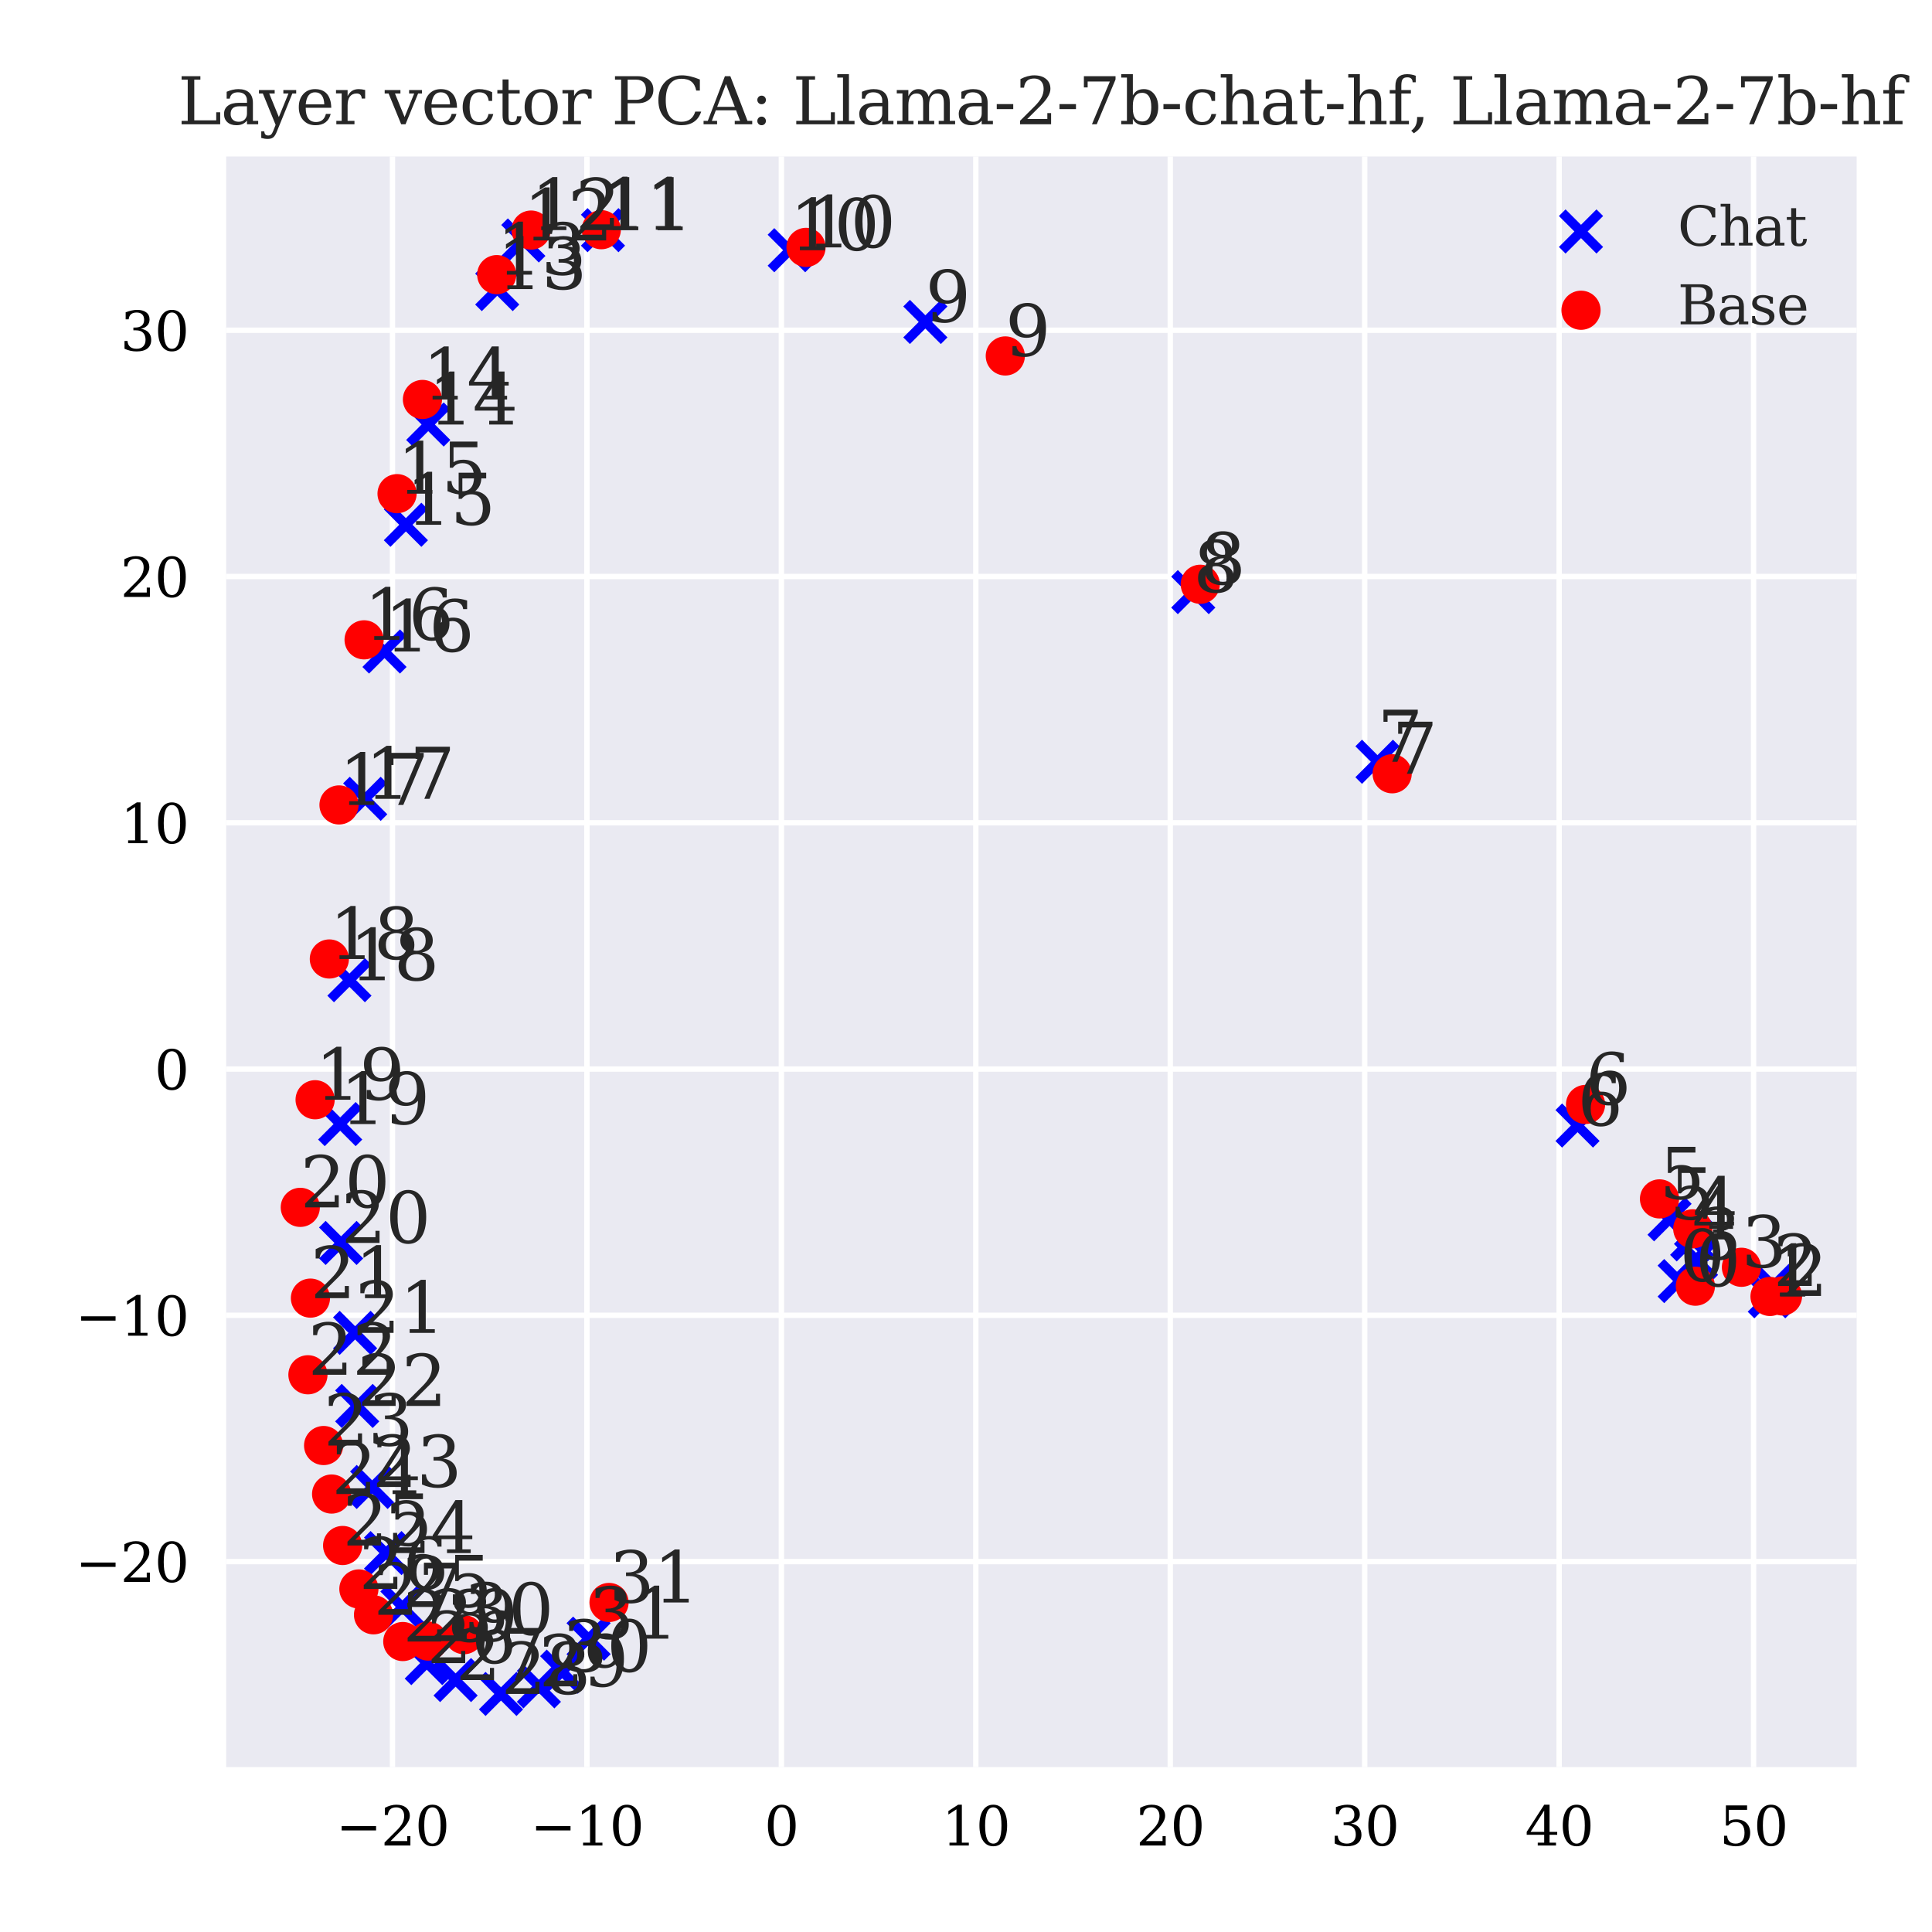 <?xml version="1.0" encoding="utf-8" standalone="no"?>
<!DOCTYPE svg PUBLIC "-//W3C//DTD SVG 1.1//EN"
  "http://www.w3.org/Graphics/SVG/1.1/DTD/svg11.dtd">
<svg xmlns:xlink="http://www.w3.org/1999/xlink" width="360pt" height="360pt" viewBox="0 0 360 360" xmlns="http://www.w3.org/2000/svg" version="1.1">
 <defs>
  <style type="text/css">*{stroke-linejoin: round; stroke-linecap: butt}</style>
 </defs>
 <g id="figure_1">
  <g id="patch_1">
   <path d="M 0 360 
L 360 360 
L 360 0 
L 0 0 
z
" style="fill: #ffffff"/>
  </g>
  <g id="axes_1">
   <g id="patch_2">
    <path d="M 42.145 329.282 
L 345.96 329.282 
L 345.96 29.158 
L 42.145 29.158 
z
" style="fill: #eaeaf2"/>
   </g>
   <g id="matplotlib.axis_1">
    <g id="xtick_1">
     <g id="line2d_1">
      <path d="M 73.134 329.282 
L 73.134 29.158 
" clip-path="url(#p6f64ff2413)" style="fill: none; stroke: #ffffff; stroke-linecap: round"/>
     </g>
     <g id="line2d_2"/>
     <g id="text_1">
      <!-- −20 -->
      <g transform="translate(62.582 343.88) scale(0.1 -0.1)">
       <defs>
        <path id="DejaVuSerif-2212" d="M 678 2259 
L 4684 2259 
L 4684 1753 
L 678 1753 
L 678 2259 
z
" transform="scale(0.016)"/>
        <path id="DejaVuSerif-32" d="M 819 3553 
L 469 3553 
L 469 4384 
Q 803 4563 1142 4656 
Q 1481 4750 1806 4750 
Q 2534 4750 2956 4397 
Q 3378 4044 3378 3438 
Q 3378 2753 2422 1800 
Q 2347 1728 2309 1691 
L 1131 513 
L 3078 513 
L 3078 1088 
L 3444 1088 
L 3444 0 
L 434 0 
L 434 341 
L 1850 1753 
Q 2319 2222 2519 2614 
Q 2719 3006 2719 3438 
Q 2719 3909 2473 4175 
Q 2228 4441 1797 4441 
Q 1350 4441 1106 4219 
Q 863 3997 819 3553 
z
" transform="scale(0.016)"/>
        <path id="DejaVuSerif-30" d="M 2034 219 
Q 2513 219 2750 744 
Q 2988 1269 2988 2328 
Q 2988 3391 2750 3916 
Q 2513 4441 2034 4441 
Q 1556 4441 1318 3916 
Q 1081 3391 1081 2328 
Q 1081 1269 1318 744 
Q 1556 219 2034 219 
z
M 2034 -91 
Q 1275 -91 848 546 
Q 422 1184 422 2328 
Q 422 3475 848 4112 
Q 1275 4750 2034 4750 
Q 2797 4750 3222 4112 
Q 3647 3475 3647 2328 
Q 3647 1184 3222 546 
Q 2797 -91 2034 -91 
z
" transform="scale(0.016)"/>
       </defs>
       <use xlink:href="#DejaVuSerif-2212"/>
       <use xlink:href="#DejaVuSerif-32" x="83.789"/>
       <use xlink:href="#DejaVuSerif-30" x="147.412"/>
      </g>
     </g>
    </g>
    <g id="xtick_2">
     <g id="line2d_3">
      <path d="M 109.366 329.282 
L 109.366 29.158 
" clip-path="url(#p6f64ff2413)" style="fill: none; stroke: #ffffff; stroke-linecap: round"/>
     </g>
     <g id="line2d_4"/>
     <g id="text_2">
      <!-- −10 -->
      <g transform="translate(98.814 343.88) scale(0.1 -0.1)">
       <defs>
        <path id="DejaVuSerif-31" d="M 909 0 
L 909 331 
L 1722 331 
L 1722 4213 
L 781 3603 
L 781 4013 
L 1919 4750 
L 2350 4750 
L 2350 331 
L 3163 331 
L 3163 0 
L 909 0 
z
" transform="scale(0.016)"/>
       </defs>
       <use xlink:href="#DejaVuSerif-2212"/>
       <use xlink:href="#DejaVuSerif-31" x="83.789"/>
       <use xlink:href="#DejaVuSerif-30" x="147.412"/>
      </g>
     </g>
    </g>
    <g id="xtick_3">
     <g id="line2d_5">
      <path d="M 145.598 329.282 
L 145.598 29.158 
" clip-path="url(#p6f64ff2413)" style="fill: none; stroke: #ffffff; stroke-linecap: round"/>
     </g>
     <g id="line2d_6"/>
     <g id="text_3">
      <!-- 0 -->
      <g transform="translate(142.417 343.88) scale(0.1 -0.1)">
       <use xlink:href="#DejaVuSerif-30"/>
      </g>
     </g>
    </g>
    <g id="xtick_4">
     <g id="line2d_7">
      <path d="M 181.83 329.282 
L 181.83 29.158 
" clip-path="url(#p6f64ff2413)" style="fill: none; stroke: #ffffff; stroke-linecap: round"/>
     </g>
     <g id="line2d_8"/>
     <g id="text_4">
      <!-- 10 -->
      <g transform="translate(175.467 343.88) scale(0.1 -0.1)">
       <use xlink:href="#DejaVuSerif-31"/>
       <use xlink:href="#DejaVuSerif-30" x="63.623"/>
      </g>
     </g>
    </g>
    <g id="xtick_5">
     <g id="line2d_9">
      <path d="M 218.062 329.282 
L 218.062 29.158 
" clip-path="url(#p6f64ff2413)" style="fill: none; stroke: #ffffff; stroke-linecap: round"/>
     </g>
     <g id="line2d_10"/>
     <g id="text_5">
      <!-- 20 -->
      <g transform="translate(211.699 343.88) scale(0.1 -0.1)">
       <use xlink:href="#DejaVuSerif-32"/>
       <use xlink:href="#DejaVuSerif-30" x="63.623"/>
      </g>
     </g>
    </g>
    <g id="xtick_6">
     <g id="line2d_11">
      <path d="M 254.293 329.282 
L 254.293 29.158 
" clip-path="url(#p6f64ff2413)" style="fill: none; stroke: #ffffff; stroke-linecap: round"/>
     </g>
     <g id="line2d_12"/>
     <g id="text_6">
      <!-- 30 -->
      <g transform="translate(247.931 343.88) scale(0.1 -0.1)">
       <defs>
        <path id="DejaVuSerif-33" d="M 622 4469 
Q 988 4606 1323 4678 
Q 1659 4750 1953 4750 
Q 2638 4750 3022 4454 
Q 3406 4159 3406 3634 
Q 3406 3213 3140 2930 
Q 2875 2647 2388 2547 
Q 2963 2466 3280 2130 
Q 3597 1794 3597 1259 
Q 3597 606 3158 257 
Q 2719 -91 1894 -91 
Q 1528 -91 1179 -12 
Q 831 66 488 225 
L 488 1131 
L 838 1131 
Q 869 681 1141 450 
Q 1413 219 1906 219 
Q 2384 219 2661 495 
Q 2938 772 2938 1253 
Q 2938 1803 2653 2086 
Q 2369 2369 1819 2369 
L 1522 2369 
L 1522 2688 
L 1678 2688 
Q 2225 2688 2498 2914 
Q 2772 3141 2772 3597 
Q 2772 4006 2547 4223 
Q 2322 4441 1900 4441 
Q 1478 4441 1245 4241 
Q 1013 4041 972 3647 
L 622 3647 
L 622 4469 
z
" transform="scale(0.016)"/>
       </defs>
       <use xlink:href="#DejaVuSerif-33"/>
       <use xlink:href="#DejaVuSerif-30" x="63.623"/>
      </g>
     </g>
    </g>
    <g id="xtick_7">
     <g id="line2d_13">
      <path d="M 290.525 329.282 
L 290.525 29.158 
" clip-path="url(#p6f64ff2413)" style="fill: none; stroke: #ffffff; stroke-linecap: round"/>
     </g>
     <g id="line2d_14"/>
     <g id="text_7">
      <!-- 40 -->
      <g transform="translate(284.163 343.88) scale(0.1 -0.1)">
       <defs>
        <path id="DejaVuSerif-34" d="M 2234 1581 
L 2234 4063 
L 641 1581 
L 2234 1581 
z
M 3609 0 
L 1484 0 
L 1484 331 
L 2234 331 
L 2234 1247 
L 197 1247 
L 197 1588 
L 2241 4750 
L 2859 4750 
L 2859 1581 
L 3750 1581 
L 3750 1247 
L 2859 1247 
L 2859 331 
L 3609 331 
L 3609 0 
z
" transform="scale(0.016)"/>
       </defs>
       <use xlink:href="#DejaVuSerif-34"/>
       <use xlink:href="#DejaVuSerif-30" x="63.623"/>
      </g>
     </g>
    </g>
    <g id="xtick_8">
     <g id="line2d_15">
      <path d="M 326.757 329.282 
L 326.757 29.158 
" clip-path="url(#p6f64ff2413)" style="fill: none; stroke: #ffffff; stroke-linecap: round"/>
     </g>
     <g id="line2d_16"/>
     <g id="text_8">
      <!-- 50 -->
      <g transform="translate(320.395 343.88) scale(0.1 -0.1)">
       <defs>
        <path id="DejaVuSerif-35" d="M 3219 4666 
L 3219 4153 
L 1081 4153 
L 1081 2816 
Q 1244 2928 1461 2984 
Q 1678 3041 1947 3041 
Q 2703 3041 3140 2622 
Q 3578 2203 3578 1478 
Q 3578 738 3136 323 
Q 2694 -91 1894 -91 
Q 1572 -91 1234 -12 
Q 897 66 544 225 
L 544 1131 
L 897 1131 
Q 925 688 1179 453 
Q 1434 219 1894 219 
Q 2388 219 2653 544 
Q 2919 869 2919 1478 
Q 2919 2084 2655 2407 
Q 2391 2731 1894 2731 
Q 1613 2731 1398 2631 
Q 1184 2531 1019 2322 
L 750 2322 
L 750 4666 
L 3219 4666 
z
" transform="scale(0.016)"/>
       </defs>
       <use xlink:href="#DejaVuSerif-35"/>
       <use xlink:href="#DejaVuSerif-30" x="63.623"/>
      </g>
     </g>
    </g>
   </g>
   <g id="matplotlib.axis_2">
    <g id="ytick_1">
     <g id="line2d_17">
      <path d="M 42.145 290.972 
L 345.96 290.972 
" clip-path="url(#p6f64ff2413)" style="fill: none; stroke: #ffffff; stroke-linecap: round"/>
     </g>
     <g id="line2d_18"/>
     <g id="text_9">
      <!-- −20 -->
      <g transform="translate(14.04 294.771) scale(0.1 -0.1)">
       <use xlink:href="#DejaVuSerif-2212"/>
       <use xlink:href="#DejaVuSerif-32" x="83.789"/>
       <use xlink:href="#DejaVuSerif-30" x="147.412"/>
      </g>
     </g>
    </g>
    <g id="ytick_2">
     <g id="line2d_19">
      <path d="M 42.145 245.085 
L 345.96 245.085 
" clip-path="url(#p6f64ff2413)" style="fill: none; stroke: #ffffff; stroke-linecap: round"/>
     </g>
     <g id="line2d_20"/>
     <g id="text_10">
      <!-- −10 -->
      <g transform="translate(14.04 248.885) scale(0.1 -0.1)">
       <use xlink:href="#DejaVuSerif-2212"/>
       <use xlink:href="#DejaVuSerif-31" x="83.789"/>
       <use xlink:href="#DejaVuSerif-30" x="147.412"/>
      </g>
     </g>
    </g>
    <g id="ytick_3">
     <g id="line2d_21">
      <path d="M 42.145 199.199 
L 345.96 199.199 
" clip-path="url(#p6f64ff2413)" style="fill: none; stroke: #ffffff; stroke-linecap: round"/>
     </g>
     <g id="line2d_22"/>
     <g id="text_11">
      <!-- 0 -->
      <g transform="translate(28.782 202.998) scale(0.1 -0.1)">
       <use xlink:href="#DejaVuSerif-30"/>
      </g>
     </g>
    </g>
    <g id="ytick_4">
     <g id="line2d_23">
      <path d="M 42.145 153.313 
L 345.96 153.313 
" clip-path="url(#p6f64ff2413)" style="fill: none; stroke: #ffffff; stroke-linecap: round"/>
     </g>
     <g id="line2d_24"/>
     <g id="text_12">
      <!-- 10 -->
      <g transform="translate(22.42 157.112) scale(0.1 -0.1)">
       <use xlink:href="#DejaVuSerif-31"/>
       <use xlink:href="#DejaVuSerif-30" x="63.623"/>
      </g>
     </g>
    </g>
    <g id="ytick_5">
     <g id="line2d_25">
      <path d="M 42.145 107.427 
L 345.96 107.427 
" clip-path="url(#p6f64ff2413)" style="fill: none; stroke: #ffffff; stroke-linecap: round"/>
     </g>
     <g id="line2d_26"/>
     <g id="text_13">
      <!-- 20 -->
      <g transform="translate(22.42 111.226) scale(0.1 -0.1)">
       <use xlink:href="#DejaVuSerif-32"/>
       <use xlink:href="#DejaVuSerif-30" x="63.623"/>
      </g>
     </g>
    </g>
    <g id="ytick_6">
     <g id="line2d_27">
      <path d="M 42.145 61.54 
L 345.96 61.54 
" clip-path="url(#p6f64ff2413)" style="fill: none; stroke: #ffffff; stroke-linecap: round"/>
     </g>
     <g id="line2d_28"/>
     <g id="text_14">
      <!-- 30 -->
      <g transform="translate(22.42 65.34) scale(0.1 -0.1)">
       <use xlink:href="#DejaVuSerif-33"/>
       <use xlink:href="#DejaVuSerif-30" x="63.623"/>
      </g>
     </g>
    </g>
   </g>
   <g id="PathCollection_1">
    <defs>
     <path id="me32cb806be" d="M -3.5 3.5 
L 3.5 -3.5 
M -3.5 -3.5 
L 3.5 3.5 
" style="stroke: #0000ff; stroke-width: 1.75"/>
    </defs>
    <g clip-path="url(#p6f64ff2413)">
     <use xlink:href="#me32cb806be" x="312.982" y="238.708" style="fill: #0000ff; stroke: #0000ff; stroke-width: 1.75"/>
     <use xlink:href="#me32cb806be" x="329.778" y="241.54" style="fill: #0000ff; stroke: #0000ff; stroke-width: 1.75"/>
     <use xlink:href="#me32cb806be" x="330.419" y="239.614" style="fill: #0000ff; stroke: #0000ff; stroke-width: 1.75"/>
     <use xlink:href="#me32cb806be" x="316.027" y="234.67" style="fill: #0000ff; stroke: #0000ff; stroke-width: 1.75"/>
     <use xlink:href="#me32cb806be" x="315.314" y="230.943" style="fill: #0000ff; stroke: #0000ff; stroke-width: 1.75"/>
     <use xlink:href="#me32cb806be" x="311.096" y="227.2" style="fill: #0000ff; stroke: #0000ff; stroke-width: 1.75"/>
     <use xlink:href="#me32cb806be" x="293.95" y="209.726" style="fill: #0000ff; stroke: #0000ff; stroke-width: 1.75"/>
     <use xlink:href="#me32cb806be" x="256.672" y="141.943" style="fill: #0000ff; stroke: #0000ff; stroke-width: 1.75"/>
     <use xlink:href="#me32cb806be" x="222.352" y="110.333" style="fill: #0000ff; stroke: #0000ff; stroke-width: 1.75"/>
     <use xlink:href="#me32cb806be" x="172.428" y="59.989" style="fill: #0000ff; stroke: #0000ff; stroke-width: 1.75"/>
     <use xlink:href="#me32cb806be" x="147.156" y="46.623" style="fill: #0000ff; stroke: #0000ff; stroke-width: 1.75"/>
     <use xlink:href="#me32cb806be" x="112.361" y="42.889" style="fill: #0000ff; stroke: #0000ff; stroke-width: 1.75"/>
     <use xlink:href="#me32cb806be" x="97.517" y="44.804" style="fill: #0000ff; stroke: #0000ff; stroke-width: 1.75"/>
     <use xlink:href="#me32cb806be" x="92.654" y="53.864" style="fill: #0000ff; stroke: #0000ff; stroke-width: 1.75"/>
     <use xlink:href="#me32cb806be" x="79.795" y="79.101" style="fill: #0000ff; stroke: #0000ff; stroke-width: 1.75"/>
     <use xlink:href="#me32cb806be" x="75.631" y="97.786" style="fill: #0000ff; stroke: #0000ff; stroke-width: 1.75"/>
     <use xlink:href="#me32cb806be" x="71.644" y="121.396" style="fill: #0000ff; stroke: #0000ff; stroke-width: 1.75"/>
     <use xlink:href="#me32cb806be" x="68.052" y="148.849" style="fill: #0000ff; stroke: #0000ff; stroke-width: 1.75"/>
     <use xlink:href="#me32cb806be" x="65.113" y="182.647" style="fill: #0000ff; stroke: #0000ff; stroke-width: 1.75"/>
     <use xlink:href="#me32cb806be" x="63.39" y="209.457" style="fill: #0000ff; stroke: #0000ff; stroke-width: 1.75"/>
     <use xlink:href="#me32cb806be" x="63.559" y="231.603" style="fill: #0000ff; stroke: #0000ff; stroke-width: 1.75"/>
     <use xlink:href="#me32cb806be" x="66.171" y="248.358" style="fill: #0000ff; stroke: #0000ff; stroke-width: 1.75"/>
     <use xlink:href="#me32cb806be" x="66.558" y="261.973" style="fill: #0000ff; stroke: #0000ff; stroke-width: 1.75"/>
     <use xlink:href="#me32cb806be" x="69.346" y="277.074" style="fill: #0000ff; stroke: #0000ff; stroke-width: 1.75"/>
     <use xlink:href="#me32cb806be" x="71.935" y="289.393" style="fill: #0000ff; stroke: #0000ff; stroke-width: 1.75"/>
     <use xlink:href="#me32cb806be" x="74.985" y="299.438" style="fill: #0000ff; stroke: #0000ff; stroke-width: 1.75"/>
     <use xlink:href="#me32cb806be" x="79.524" y="309.894" style="fill: #0000ff; stroke: #0000ff; stroke-width: 1.75"/>
     <use xlink:href="#me32cb806be" x="84.892" y="313.054" style="fill: #0000ff; stroke: #0000ff; stroke-width: 1.75"/>
     <use xlink:href="#me32cb806be" x="93.355" y="315.64" style="fill: #0000ff; stroke: #0000ff; stroke-width: 1.75"/>
     <use xlink:href="#me32cb806be" x="100.417" y="314.224" style="fill: #0000ff; stroke: #0000ff; stroke-width: 1.75"/>
     <use xlink:href="#me32cb806be" x="104.756" y="311.486" style="fill: #0000ff; stroke: #0000ff; stroke-width: 1.75"/>
     <use xlink:href="#me32cb806be" x="109.675" y="305.339" style="fill: #0000ff; stroke: #0000ff; stroke-width: 1.75"/>
    </g>
   </g>
   <g id="PathCollection_2">
    <defs>
     <path id="mb894b7d52f" d="M 0 3.5 
C 0.928 3.5 1.819 3.131 2.475 2.475 
C 3.131 1.819 3.5 0.928 3.5 0 
C 3.5 -0.928 3.131 -1.819 2.475 -2.475 
C 1.819 -3.131 0.928 -3.5 0 -3.5 
C -0.928 -3.5 -1.819 -3.131 -2.475 -2.475 
C -3.131 -1.819 -3.5 -0.928 -3.5 0 
C -3.5 0.928 -3.131 1.819 -2.475 2.475 
C -1.819 3.131 -0.928 3.5 0 3.5 
z
" style="stroke: #ff0000; stroke-width: 0.3"/>
    </defs>
    <g clip-path="url(#p6f64ff2413)">
     <use xlink:href="#mb894b7d52f" x="315.906" y="239.661" style="fill: #ff0000; stroke: #ff0000; stroke-width: 0.3"/>
     <use xlink:href="#mb894b7d52f" x="329.816" y="241.576" style="fill: #ff0000; stroke: #ff0000; stroke-width: 0.3"/>
     <use xlink:href="#mb894b7d52f" x="332.15" y="241.483" style="fill: #ff0000; stroke: #ff0000; stroke-width: 0.3"/>
     <use xlink:href="#mb894b7d52f" x="324.492" y="236.139" style="fill: #ff0000; stroke: #ff0000; stroke-width: 0.3"/>
     <use xlink:href="#mb894b7d52f" x="315.424" y="228.975" style="fill: #ff0000; stroke: #ff0000; stroke-width: 0.3"/>
     <use xlink:href="#mb894b7d52f" x="309.223" y="223.397" style="fill: #ff0000; stroke: #ff0000; stroke-width: 0.3"/>
     <use xlink:href="#mb894b7d52f" x="295.444" y="205.795" style="fill: #ff0000; stroke: #ff0000; stroke-width: 0.3"/>
     <use xlink:href="#mb894b7d52f" x="259.408" y="144.18" style="fill: #ff0000; stroke: #ff0000; stroke-width: 0.3"/>
     <use xlink:href="#mb894b7d52f" x="223.651" y="108.87" style="fill: #ff0000; stroke: #ff0000; stroke-width: 0.3"/>
     <use xlink:href="#mb894b7d52f" x="187.322" y="66.327" style="fill: #ff0000; stroke: #ff0000; stroke-width: 0.3"/>
     <use xlink:href="#mb894b7d52f" x="150.189" y="46.098" style="fill: #ff0000; stroke: #ff0000; stroke-width: 0.3"/>
     <use xlink:href="#mb894b7d52f" x="112.039" y="42.8" style="fill: #ff0000; stroke: #ff0000; stroke-width: 0.3"/>
     <use xlink:href="#mb894b7d52f" x="98.96" y="42.872" style="fill: #ff0000; stroke: #ff0000; stroke-width: 0.3"/>
     <use xlink:href="#mb894b7d52f" x="92.557" y="51.175" style="fill: #ff0000; stroke: #ff0000; stroke-width: 0.3"/>
     <use xlink:href="#mb894b7d52f" x="78.715" y="74.435" style="fill: #ff0000; stroke: #ff0000; stroke-width: 0.3"/>
     <use xlink:href="#mb894b7d52f" x="73.986" y="91.986" style="fill: #ff0000; stroke: #ff0000; stroke-width: 0.3"/>
     <use xlink:href="#mb894b7d52f" x="67.843" y="119.224" style="fill: #ff0000; stroke: #ff0000; stroke-width: 0.3"/>
     <use xlink:href="#mb894b7d52f" x="63.17" y="149.989" style="fill: #ff0000; stroke: #ff0000; stroke-width: 0.3"/>
     <use xlink:href="#mb894b7d52f" x="61.369" y="178.693" style="fill: #ff0000; stroke: #ff0000; stroke-width: 0.3"/>
     <use xlink:href="#mb894b7d52f" x="58.716" y="204.921" style="fill: #ff0000; stroke: #ff0000; stroke-width: 0.3"/>
     <use xlink:href="#mb894b7d52f" x="55.954" y="224.973" style="fill: #ff0000; stroke: #ff0000; stroke-width: 0.3"/>
     <use xlink:href="#mb894b7d52f" x="57.845" y="241.887" style="fill: #ff0000; stroke: #ff0000; stroke-width: 0.3"/>
     <use xlink:href="#mb894b7d52f" x="57.379" y="256.17" style="fill: #ff0000; stroke: #ff0000; stroke-width: 0.3"/>
     <use xlink:href="#mb894b7d52f" x="60.299" y="269.353" style="fill: #ff0000; stroke: #ff0000; stroke-width: 0.3"/>
     <use xlink:href="#mb894b7d52f" x="61.791" y="278.392" style="fill: #ff0000; stroke: #ff0000; stroke-width: 0.3"/>
     <use xlink:href="#mb894b7d52f" x="63.844" y="287.98" style="fill: #ff0000; stroke: #ff0000; stroke-width: 0.3"/>
     <use xlink:href="#mb894b7d52f" x="66.874" y="296.079" style="fill: #ff0000; stroke: #ff0000; stroke-width: 0.3"/>
     <use xlink:href="#mb894b7d52f" x="69.6" y="300.894" style="fill: #ff0000; stroke: #ff0000; stroke-width: 0.3"/>
     <use xlink:href="#mb894b7d52f" x="75.054" y="305.877" style="fill: #ff0000; stroke: #ff0000; stroke-width: 0.3"/>
     <use xlink:href="#mb894b7d52f" x="79.797" y="305.788" style="fill: #ff0000; stroke: #ff0000; stroke-width: 0.3"/>
     <use xlink:href="#mb894b7d52f" x="86.45" y="304.598" style="fill: #ff0000; stroke: #ff0000; stroke-width: 0.3"/>
     <use xlink:href="#mb894b7d52f" x="113.483" y="298.597" style="fill: #ff0000; stroke: #ff0000; stroke-width: 0.3"/>
    </g>
   </g>
   <g id="patch_3">
    <path d="M 42.145 329.282 
L 42.145 29.158 
" style="fill: none"/>
   </g>
   <g id="patch_4">
    <path d="M 345.96 329.282 
L 345.96 29.158 
" style="fill: none"/>
   </g>
   <g id="patch_5">
    <path d="M 42.145 329.282 
L 345.96 329.282 
" style="fill: none"/>
   </g>
   <g id="patch_6">
    <path d="M 42.145 29.158 
L 345.96 29.158 
" style="fill: none"/>
   </g>
   <g id="text_15">
    <!-- 0 -->
    <g style="fill: #262626" transform="translate(312.982 238.708) scale(0.13 -0.13)">
     <use xlink:href="#DejaVuSerif-30"/>
    </g>
   </g>
   <g id="text_16">
    <!-- 0 -->
    <g style="fill: #262626" transform="translate(315.906 239.661) scale(0.13 -0.13)">
     <use xlink:href="#DejaVuSerif-30"/>
    </g>
   </g>
   <g id="text_17">
    <!-- 1 -->
    <g style="fill: #262626" transform="translate(329.778 241.54) scale(0.13 -0.13)">
     <use xlink:href="#DejaVuSerif-31"/>
    </g>
   </g>
   <g id="text_18">
    <!-- 1 -->
    <g style="fill: #262626" transform="translate(329.816 241.576) scale(0.13 -0.13)">
     <use xlink:href="#DejaVuSerif-31"/>
    </g>
   </g>
   <g id="text_19">
    <!-- 2 -->
    <g style="fill: #262626" transform="translate(330.419 239.614) scale(0.13 -0.13)">
     <use xlink:href="#DejaVuSerif-32"/>
    </g>
   </g>
   <g id="text_20">
    <!-- 2 -->
    <g style="fill: #262626" transform="translate(332.15 241.483) scale(0.13 -0.13)">
     <use xlink:href="#DejaVuSerif-32"/>
    </g>
   </g>
   <g id="text_21">
    <!-- 3 -->
    <g style="fill: #262626" transform="translate(316.027 234.67) scale(0.13 -0.13)">
     <use xlink:href="#DejaVuSerif-33"/>
    </g>
   </g>
   <g id="text_22">
    <!-- 3 -->
    <g style="fill: #262626" transform="translate(324.492 236.139) scale(0.13 -0.13)">
     <use xlink:href="#DejaVuSerif-33"/>
    </g>
   </g>
   <g id="text_23">
    <!-- 4 -->
    <g style="fill: #262626" transform="translate(315.314 230.943) scale(0.13 -0.13)">
     <use xlink:href="#DejaVuSerif-34"/>
    </g>
   </g>
   <g id="text_24">
    <!-- 4 -->
    <g style="fill: #262626" transform="translate(315.424 228.975) scale(0.13 -0.13)">
     <use xlink:href="#DejaVuSerif-34"/>
    </g>
   </g>
   <g id="text_25">
    <!-- 5 -->
    <g style="fill: #262626" transform="translate(311.096 227.2) scale(0.13 -0.13)">
     <use xlink:href="#DejaVuSerif-35"/>
    </g>
   </g>
   <g id="text_26">
    <!-- 5 -->
    <g style="fill: #262626" transform="translate(309.223 223.397) scale(0.13 -0.13)">
     <use xlink:href="#DejaVuSerif-35"/>
    </g>
   </g>
   <g id="text_27">
    <!-- 6 -->
    <g style="fill: #262626" transform="translate(293.95 209.726) scale(0.13 -0.13)">
     <defs>
      <path id="DejaVuSerif-36" d="M 2094 219 
Q 2534 219 2771 542 
Q 3009 866 3009 1472 
Q 3009 2078 2771 2401 
Q 2534 2725 2094 2725 
Q 1647 2725 1412 2412 
Q 1178 2100 1178 1509 
Q 1178 888 1415 553 
Q 1653 219 2094 219 
z
M 1075 2569 
Q 1288 2803 1556 2918 
Q 1825 3034 2163 3034 
Q 2859 3034 3264 2615 
Q 3669 2197 3669 1472 
Q 3669 763 3233 336 
Q 2797 -91 2069 -91 
Q 1278 -91 853 498 
Q 428 1088 428 2181 
Q 428 3406 931 4078 
Q 1434 4750 2350 4750 
Q 2597 4750 2869 4703 
Q 3141 4656 3425 4563 
L 3425 3794 
L 3072 3794 
Q 3034 4109 2831 4275 
Q 2628 4441 2284 4441 
Q 1678 4441 1381 3981 
Q 1084 3522 1075 2569 
z
" transform="scale(0.016)"/>
     </defs>
     <use xlink:href="#DejaVuSerif-36"/>
    </g>
   </g>
   <g id="text_28">
    <!-- 6 -->
    <g style="fill: #262626" transform="translate(295.444 205.795) scale(0.13 -0.13)">
     <use xlink:href="#DejaVuSerif-36"/>
    </g>
   </g>
   <g id="text_29">
    <!-- 7 -->
    <g style="fill: #262626" transform="translate(256.672 141.943) scale(0.13 -0.13)">
     <defs>
      <path id="DejaVuSerif-37" d="M 3609 4347 
L 1784 0 
L 1319 0 
L 3059 4153 
L 903 4153 
L 903 3578 
L 538 3578 
L 538 4666 
L 3609 4666 
L 3609 4347 
z
" transform="scale(0.016)"/>
     </defs>
     <use xlink:href="#DejaVuSerif-37"/>
    </g>
   </g>
   <g id="text_30">
    <!-- 7 -->
    <g style="fill: #262626" transform="translate(259.408 144.18) scale(0.13 -0.13)">
     <use xlink:href="#DejaVuSerif-37"/>
    </g>
   </g>
   <g id="text_31">
    <!-- 8 -->
    <g style="fill: #262626" transform="translate(222.352 110.333) scale(0.13 -0.13)">
     <defs>
      <path id="DejaVuSerif-38" d="M 2981 1275 
Q 2981 1775 2732 2051 
Q 2484 2328 2034 2328 
Q 1584 2328 1336 2051 
Q 1088 1775 1088 1275 
Q 1088 772 1336 495 
Q 1584 219 2034 219 
Q 2484 219 2732 495 
Q 2981 772 2981 1275 
z
M 2853 3541 
Q 2853 3966 2637 4203 
Q 2422 4441 2034 4441 
Q 1650 4441 1433 4203 
Q 1216 3966 1216 3541 
Q 1216 3113 1433 2875 
Q 1650 2638 2034 2638 
Q 2422 2638 2637 2875 
Q 2853 3113 2853 3541 
z
M 2516 2484 
Q 3047 2413 3344 2092 
Q 3641 1772 3641 1275 
Q 3641 619 3225 264 
Q 2809 -91 2034 -91 
Q 1263 -91 845 264 
Q 428 619 428 1275 
Q 428 1772 725 2092 
Q 1022 2413 1556 2484 
Q 1084 2569 832 2842 
Q 581 3116 581 3541 
Q 581 4103 968 4426 
Q 1356 4750 2034 4750 
Q 2713 4750 3100 4426 
Q 3488 4103 3488 3541 
Q 3488 3116 3236 2842 
Q 2984 2569 2516 2484 
z
" transform="scale(0.016)"/>
     </defs>
     <use xlink:href="#DejaVuSerif-38"/>
    </g>
   </g>
   <g id="text_32">
    <!-- 8 -->
    <g style="fill: #262626" transform="translate(223.651 108.87) scale(0.13 -0.13)">
     <use xlink:href="#DejaVuSerif-38"/>
    </g>
   </g>
   <g id="text_33">
    <!-- 9 -->
    <g style="fill: #262626" transform="translate(172.428 59.989) scale(0.13 -0.13)">
     <defs>
      <path id="DejaVuSerif-39" d="M 2994 2091 
Q 2784 1856 2512 1740 
Q 2241 1625 1900 1625 
Q 1206 1625 804 2044 
Q 403 2463 403 3188 
Q 403 3897 839 4323 
Q 1275 4750 2003 4750 
Q 2794 4750 3217 4161 
Q 3641 3572 3641 2478 
Q 3641 1253 3137 581 
Q 2634 -91 1722 -91 
Q 1475 -91 1203 -44 
Q 931 3 647 97 
L 647 872 
L 997 872 
Q 1038 556 1241 387 
Q 1444 219 1784 219 
Q 2391 219 2687 676 
Q 2984 1134 2994 2091 
z
M 1978 4441 
Q 1534 4441 1298 4117 
Q 1063 3794 1063 3188 
Q 1063 2581 1298 2256 
Q 1534 1931 1978 1931 
Q 2422 1931 2658 2245 
Q 2894 2559 2894 3150 
Q 2894 3772 2656 4106 
Q 2419 4441 1978 4441 
z
" transform="scale(0.016)"/>
     </defs>
     <use xlink:href="#DejaVuSerif-39"/>
    </g>
   </g>
   <g id="text_34">
    <!-- 9 -->
    <g style="fill: #262626" transform="translate(187.322 66.327) scale(0.13 -0.13)">
     <use xlink:href="#DejaVuSerif-39"/>
    </g>
   </g>
   <g id="text_35">
    <!-- 10 -->
    <g style="fill: #262626" transform="translate(147.156 46.623) scale(0.13 -0.13)">
     <use xlink:href="#DejaVuSerif-31"/>
     <use xlink:href="#DejaVuSerif-30" x="63.623"/>
    </g>
   </g>
   <g id="text_36">
    <!-- 10 -->
    <g style="fill: #262626" transform="translate(150.189 46.098) scale(0.13 -0.13)">
     <use xlink:href="#DejaVuSerif-31"/>
     <use xlink:href="#DejaVuSerif-30" x="63.623"/>
    </g>
   </g>
   <g id="text_37">
    <!-- 11 -->
    <g style="fill: #262626" transform="translate(112.361 42.889) scale(0.13 -0.13)">
     <use xlink:href="#DejaVuSerif-31"/>
     <use xlink:href="#DejaVuSerif-31" x="63.623"/>
    </g>
   </g>
   <g id="text_38">
    <!-- 11 -->
    <g style="fill: #262626" transform="translate(112.039 42.8) scale(0.13 -0.13)">
     <use xlink:href="#DejaVuSerif-31"/>
     <use xlink:href="#DejaVuSerif-31" x="63.623"/>
    </g>
   </g>
   <g id="text_39">
    <!-- 12 -->
    <g style="fill: #262626" transform="translate(97.517 44.804) scale(0.13 -0.13)">
     <use xlink:href="#DejaVuSerif-31"/>
     <use xlink:href="#DejaVuSerif-32" x="63.623"/>
    </g>
   </g>
   <g id="text_40">
    <!-- 12 -->
    <g style="fill: #262626" transform="translate(98.96 42.872) scale(0.13 -0.13)">
     <use xlink:href="#DejaVuSerif-31"/>
     <use xlink:href="#DejaVuSerif-32" x="63.623"/>
    </g>
   </g>
   <g id="text_41">
    <!-- 13 -->
    <g style="fill: #262626" transform="translate(92.654 53.864) scale(0.13 -0.13)">
     <use xlink:href="#DejaVuSerif-31"/>
     <use xlink:href="#DejaVuSerif-33" x="63.623"/>
    </g>
   </g>
   <g id="text_42">
    <!-- 13 -->
    <g style="fill: #262626" transform="translate(92.557 51.175) scale(0.13 -0.13)">
     <use xlink:href="#DejaVuSerif-31"/>
     <use xlink:href="#DejaVuSerif-33" x="63.623"/>
    </g>
   </g>
   <g id="text_43">
    <!-- 14 -->
    <g style="fill: #262626" transform="translate(79.795 79.101) scale(0.13 -0.13)">
     <use xlink:href="#DejaVuSerif-31"/>
     <use xlink:href="#DejaVuSerif-34" x="63.623"/>
    </g>
   </g>
   <g id="text_44">
    <!-- 14 -->
    <g style="fill: #262626" transform="translate(78.715 74.435) scale(0.13 -0.13)">
     <use xlink:href="#DejaVuSerif-31"/>
     <use xlink:href="#DejaVuSerif-34" x="63.623"/>
    </g>
   </g>
   <g id="text_45">
    <!-- 15 -->
    <g style="fill: #262626" transform="translate(75.631 97.786) scale(0.13 -0.13)">
     <use xlink:href="#DejaVuSerif-31"/>
     <use xlink:href="#DejaVuSerif-35" x="63.623"/>
    </g>
   </g>
   <g id="text_46">
    <!-- 15 -->
    <g style="fill: #262626" transform="translate(73.986 91.986) scale(0.13 -0.13)">
     <use xlink:href="#DejaVuSerif-31"/>
     <use xlink:href="#DejaVuSerif-35" x="63.623"/>
    </g>
   </g>
   <g id="text_47">
    <!-- 16 -->
    <g style="fill: #262626" transform="translate(71.644 121.396) scale(0.13 -0.13)">
     <use xlink:href="#DejaVuSerif-31"/>
     <use xlink:href="#DejaVuSerif-36" x="63.623"/>
    </g>
   </g>
   <g id="text_48">
    <!-- 16 -->
    <g style="fill: #262626" transform="translate(67.843 119.224) scale(0.13 -0.13)">
     <use xlink:href="#DejaVuSerif-31"/>
     <use xlink:href="#DejaVuSerif-36" x="63.623"/>
    </g>
   </g>
   <g id="text_49">
    <!-- 17 -->
    <g style="fill: #262626" transform="translate(68.052 148.849) scale(0.13 -0.13)">
     <use xlink:href="#DejaVuSerif-31"/>
     <use xlink:href="#DejaVuSerif-37" x="63.623"/>
    </g>
   </g>
   <g id="text_50">
    <!-- 17 -->
    <g style="fill: #262626" transform="translate(63.17 149.989) scale(0.13 -0.13)">
     <use xlink:href="#DejaVuSerif-31"/>
     <use xlink:href="#DejaVuSerif-37" x="63.623"/>
    </g>
   </g>
   <g id="text_51">
    <!-- 18 -->
    <g style="fill: #262626" transform="translate(65.113 182.647) scale(0.13 -0.13)">
     <use xlink:href="#DejaVuSerif-31"/>
     <use xlink:href="#DejaVuSerif-38" x="63.623"/>
    </g>
   </g>
   <g id="text_52">
    <!-- 18 -->
    <g style="fill: #262626" transform="translate(61.369 178.693) scale(0.13 -0.13)">
     <use xlink:href="#DejaVuSerif-31"/>
     <use xlink:href="#DejaVuSerif-38" x="63.623"/>
    </g>
   </g>
   <g id="text_53">
    <!-- 19 -->
    <g style="fill: #262626" transform="translate(63.39 209.457) scale(0.13 -0.13)">
     <use xlink:href="#DejaVuSerif-31"/>
     <use xlink:href="#DejaVuSerif-39" x="63.623"/>
    </g>
   </g>
   <g id="text_54">
    <!-- 19 -->
    <g style="fill: #262626" transform="translate(58.716 204.921) scale(0.13 -0.13)">
     <use xlink:href="#DejaVuSerif-31"/>
     <use xlink:href="#DejaVuSerif-39" x="63.623"/>
    </g>
   </g>
   <g id="text_55">
    <!-- 20 -->
    <g style="fill: #262626" transform="translate(63.559 231.603) scale(0.13 -0.13)">
     <use xlink:href="#DejaVuSerif-32"/>
     <use xlink:href="#DejaVuSerif-30" x="63.623"/>
    </g>
   </g>
   <g id="text_56">
    <!-- 20 -->
    <g style="fill: #262626" transform="translate(55.954 224.973) scale(0.13 -0.13)">
     <use xlink:href="#DejaVuSerif-32"/>
     <use xlink:href="#DejaVuSerif-30" x="63.623"/>
    </g>
   </g>
   <g id="text_57">
    <!-- 21 -->
    <g style="fill: #262626" transform="translate(66.171 248.358) scale(0.13 -0.13)">
     <use xlink:href="#DejaVuSerif-32"/>
     <use xlink:href="#DejaVuSerif-31" x="63.623"/>
    </g>
   </g>
   <g id="text_58">
    <!-- 21 -->
    <g style="fill: #262626" transform="translate(57.845 241.887) scale(0.13 -0.13)">
     <use xlink:href="#DejaVuSerif-32"/>
     <use xlink:href="#DejaVuSerif-31" x="63.623"/>
    </g>
   </g>
   <g id="text_59">
    <!-- 22 -->
    <g style="fill: #262626" transform="translate(66.558 261.973) scale(0.13 -0.13)">
     <use xlink:href="#DejaVuSerif-32"/>
     <use xlink:href="#DejaVuSerif-32" x="63.623"/>
    </g>
   </g>
   <g id="text_60">
    <!-- 22 -->
    <g style="fill: #262626" transform="translate(57.379 256.17) scale(0.13 -0.13)">
     <use xlink:href="#DejaVuSerif-32"/>
     <use xlink:href="#DejaVuSerif-32" x="63.623"/>
    </g>
   </g>
   <g id="text_61">
    <!-- 23 -->
    <g style="fill: #262626" transform="translate(69.346 277.074) scale(0.13 -0.13)">
     <use xlink:href="#DejaVuSerif-32"/>
     <use xlink:href="#DejaVuSerif-33" x="63.623"/>
    </g>
   </g>
   <g id="text_62">
    <!-- 23 -->
    <g style="fill: #262626" transform="translate(60.299 269.353) scale(0.13 -0.13)">
     <use xlink:href="#DejaVuSerif-32"/>
     <use xlink:href="#DejaVuSerif-33" x="63.623"/>
    </g>
   </g>
   <g id="text_63">
    <!-- 24 -->
    <g style="fill: #262626" transform="translate(71.935 289.393) scale(0.13 -0.13)">
     <use xlink:href="#DejaVuSerif-32"/>
     <use xlink:href="#DejaVuSerif-34" x="63.623"/>
    </g>
   </g>
   <g id="text_64">
    <!-- 24 -->
    <g style="fill: #262626" transform="translate(61.791 278.392) scale(0.13 -0.13)">
     <use xlink:href="#DejaVuSerif-32"/>
     <use xlink:href="#DejaVuSerif-34" x="63.623"/>
    </g>
   </g>
   <g id="text_65">
    <!-- 25 -->
    <g style="fill: #262626" transform="translate(74.985 299.438) scale(0.13 -0.13)">
     <use xlink:href="#DejaVuSerif-32"/>
     <use xlink:href="#DejaVuSerif-35" x="63.623"/>
    </g>
   </g>
   <g id="text_66">
    <!-- 25 -->
    <g style="fill: #262626" transform="translate(63.844 287.98) scale(0.13 -0.13)">
     <use xlink:href="#DejaVuSerif-32"/>
     <use xlink:href="#DejaVuSerif-35" x="63.623"/>
    </g>
   </g>
   <g id="text_67">
    <!-- 26 -->
    <g style="fill: #262626" transform="translate(79.524 309.894) scale(0.13 -0.13)">
     <use xlink:href="#DejaVuSerif-32"/>
     <use xlink:href="#DejaVuSerif-36" x="63.623"/>
    </g>
   </g>
   <g id="text_68">
    <!-- 26 -->
    <g style="fill: #262626" transform="translate(66.874 296.079) scale(0.13 -0.13)">
     <use xlink:href="#DejaVuSerif-32"/>
     <use xlink:href="#DejaVuSerif-36" x="63.623"/>
    </g>
   </g>
   <g id="text_69">
    <!-- 27 -->
    <g style="fill: #262626" transform="translate(84.892 313.054) scale(0.13 -0.13)">
     <use xlink:href="#DejaVuSerif-32"/>
     <use xlink:href="#DejaVuSerif-37" x="63.623"/>
    </g>
   </g>
   <g id="text_70">
    <!-- 27 -->
    <g style="fill: #262626" transform="translate(69.6 300.894) scale(0.13 -0.13)">
     <use xlink:href="#DejaVuSerif-32"/>
     <use xlink:href="#DejaVuSerif-37" x="63.623"/>
    </g>
   </g>
   <g id="text_71">
    <!-- 28 -->
    <g style="fill: #262626" transform="translate(93.355 315.64) scale(0.13 -0.13)">
     <use xlink:href="#DejaVuSerif-32"/>
     <use xlink:href="#DejaVuSerif-38" x="63.623"/>
    </g>
   </g>
   <g id="text_72">
    <!-- 28 -->
    <g style="fill: #262626" transform="translate(75.054 305.877) scale(0.13 -0.13)">
     <use xlink:href="#DejaVuSerif-32"/>
     <use xlink:href="#DejaVuSerif-38" x="63.623"/>
    </g>
   </g>
   <g id="text_73">
    <!-- 29 -->
    <g style="fill: #262626" transform="translate(100.417 314.224) scale(0.13 -0.13)">
     <use xlink:href="#DejaVuSerif-32"/>
     <use xlink:href="#DejaVuSerif-39" x="63.623"/>
    </g>
   </g>
   <g id="text_74">
    <!-- 29 -->
    <g style="fill: #262626" transform="translate(79.797 305.788) scale(0.13 -0.13)">
     <use xlink:href="#DejaVuSerif-32"/>
     <use xlink:href="#DejaVuSerif-39" x="63.623"/>
    </g>
   </g>
   <g id="text_75">
    <!-- 30 -->
    <g style="fill: #262626" transform="translate(104.756 311.486) scale(0.13 -0.13)">
     <use xlink:href="#DejaVuSerif-33"/>
     <use xlink:href="#DejaVuSerif-30" x="63.623"/>
    </g>
   </g>
   <g id="text_76">
    <!-- 30 -->
    <g style="fill: #262626" transform="translate(86.45 304.598) scale(0.13 -0.13)">
     <use xlink:href="#DejaVuSerif-33"/>
     <use xlink:href="#DejaVuSerif-30" x="63.623"/>
    </g>
   </g>
   <g id="text_77">
    <!-- 31 -->
    <g style="fill: #262626" transform="translate(109.675 305.339) scale(0.13 -0.13)">
     <use xlink:href="#DejaVuSerif-33"/>
     <use xlink:href="#DejaVuSerif-31" x="63.623"/>
    </g>
   </g>
   <g id="text_78">
    <!-- 31 -->
    <g style="fill: #262626" transform="translate(113.483 298.597) scale(0.13 -0.13)">
     <use xlink:href="#DejaVuSerif-33"/>
     <use xlink:href="#DejaVuSerif-31" x="63.623"/>
    </g>
   </g>
   <g id="text_79">
    <!-- Layer vector PCA: Llama-2-7b-chat-hf, Llama-2-7b-hf -->
    <g style="fill: #262626" transform="translate(33.163 23.158) scale(0.12 -0.12)">
     <defs>
      <path id="DejaVuSerif-4c" d="M 353 0 
L 353 331 
L 947 331 
L 947 4331 
L 353 4331 
L 353 4666 
L 2175 4666 
L 2175 4331 
L 1581 4331 
L 1581 384 
L 3713 384 
L 3713 1166 
L 4097 1166 
L 4097 0 
L 353 0 
z
" transform="scale(0.016)"/>
      <path id="DejaVuSerif-61" d="M 2547 1044 
L 2547 1747 
L 1806 1747 
Q 1378 1747 1168 1562 
Q 959 1378 959 997 
Q 959 650 1171 447 
Q 1384 244 1747 244 
Q 2106 244 2326 466 
Q 2547 688 2547 1044 
z
M 3122 2075 
L 3122 331 
L 3634 331 
L 3634 0 
L 2547 0 
L 2547 359 
Q 2356 128 2106 18 
Q 1856 -91 1522 -91 
Q 969 -91 644 203 
Q 319 497 319 997 
Q 319 1513 691 1797 
Q 1063 2081 1741 2081 
L 2547 2081 
L 2547 2309 
Q 2547 2688 2317 2895 
Q 2088 3103 1672 3103 
Q 1328 3103 1125 2947 
Q 922 2791 872 2484 
L 575 2484 
L 575 3156 
Q 875 3284 1158 3348 
Q 1441 3413 1709 3413 
Q 2400 3413 2761 3070 
Q 3122 2728 3122 2075 
z
" transform="scale(0.016)"/>
      <path id="DejaVuSerif-79" d="M 1381 -609 
L 1600 -56 
L 359 2988 
L -19 2988 
L -19 3322 
L 1509 3322 
L 1509 2988 
L 978 2988 
L 1913 703 
L 2847 2988 
L 2350 2988 
L 2350 3322 
L 3597 3322 
L 3597 2988 
L 3225 2988 
L 1703 -750 
Q 1547 -1138 1356 -1280 
Q 1166 -1422 819 -1422 
Q 672 -1422 517 -1397 
Q 363 -1372 206 -1325 
L 206 -691 
L 500 -691 
Q 519 -903 608 -995 
Q 697 -1088 884 -1088 
Q 1056 -1088 1161 -992 
Q 1266 -897 1381 -609 
z
" transform="scale(0.016)"/>
      <path id="DejaVuSerif-65" d="M 3469 1600 
L 991 1600 
L 991 1575 
Q 991 903 1244 561 
Q 1497 219 1991 219 
Q 2369 219 2611 417 
Q 2853 616 2950 1006 
L 3413 1006 
Q 3275 459 2904 184 
Q 2534 -91 1931 -91 
Q 1203 -91 761 389 
Q 319 869 319 1663 
Q 319 2450 753 2931 
Q 1188 3413 1894 3413 
Q 2647 3413 3050 2948 
Q 3453 2484 3469 1600 
z
M 2791 1931 
Q 2772 2513 2545 2808 
Q 2319 3103 1894 3103 
Q 1497 3103 1269 2806 
Q 1041 2509 991 1931 
L 2791 1931 
z
" transform="scale(0.016)"/>
      <path id="DejaVuSerif-72" d="M 3059 3328 
L 3059 2497 
L 2728 2497 
Q 2713 2744 2591 2866 
Q 2469 2988 2234 2988 
Q 1809 2988 1582 2694 
Q 1356 2400 1356 1850 
L 1356 331 
L 2022 331 
L 2022 0 
L 263 0 
L 263 331 
L 781 331 
L 781 2994 
L 231 2994 
L 231 3322 
L 1356 3322 
L 1356 2731 
Q 1525 3078 1790 3245 
Q 2056 3413 2438 3413 
Q 2578 3413 2733 3391 
Q 2888 3369 3059 3328 
z
" transform="scale(0.016)"/>
      <path id="DejaVuSerif-20" transform="scale(0.016)"/>
      <path id="DejaVuSerif-76" d="M 1581 0 
L 359 2988 
L -19 2988 
L -19 3322 
L 1509 3322 
L 1509 2988 
L 978 2988 
L 1913 703 
L 2847 2988 
L 2350 2988 
L 2350 3322 
L 3597 3322 
L 3597 2988 
L 3225 2988 
L 2003 0 
L 1581 0 
z
" transform="scale(0.016)"/>
      <path id="DejaVuSerif-63" d="M 3291 997 
Q 3169 466 2822 187 
Q 2475 -91 1925 -91 
Q 1200 -91 759 389 
Q 319 869 319 1663 
Q 319 2459 759 2936 
Q 1200 3413 1925 3413 
Q 2241 3413 2553 3339 
Q 2866 3266 3181 3116 
L 3181 2266 
L 2847 2266 
Q 2781 2703 2561 2903 
Q 2341 3103 1931 3103 
Q 1466 3103 1228 2742 
Q 991 2381 991 1663 
Q 991 944 1227 581 
Q 1463 219 1931 219 
Q 2303 219 2525 412 
Q 2747 606 2828 997 
L 3291 997 
z
" transform="scale(0.016)"/>
      <path id="DejaVuSerif-74" d="M 691 2988 
L 184 2988 
L 184 3322 
L 691 3322 
L 691 4353 
L 1269 4353 
L 1269 3322 
L 2350 3322 
L 2350 2988 
L 1269 2988 
L 1269 878 
Q 1269 456 1350 337 
Q 1431 219 1650 219 
Q 1875 219 1978 351 
Q 2081 484 2088 781 
L 2522 781 
Q 2497 328 2275 118 
Q 2053 -91 1600 -91 
Q 1103 -91 897 129 
Q 691 350 691 878 
L 691 2988 
z
" transform="scale(0.016)"/>
      <path id="DejaVuSerif-6f" d="M 1925 219 
Q 2388 219 2623 584 
Q 2859 950 2859 1663 
Q 2859 2375 2623 2739 
Q 2388 3103 1925 3103 
Q 1463 3103 1227 2739 
Q 991 2375 991 1663 
Q 991 950 1228 584 
Q 1466 219 1925 219 
z
M 1925 -91 
Q 1200 -91 759 389 
Q 319 869 319 1663 
Q 319 2456 758 2934 
Q 1197 3413 1925 3413 
Q 2653 3413 3092 2934 
Q 3531 2456 3531 1663 
Q 3531 869 3092 389 
Q 2653 -91 1925 -91 
z
" transform="scale(0.016)"/>
      <path id="DejaVuSerif-50" d="M 1581 2375 
L 2406 2375 
Q 2872 2375 3115 2626 
Q 3359 2878 3359 3353 
Q 3359 3831 3115 4081 
Q 2872 4331 2406 4331 
L 1581 4331 
L 1581 2375 
z
M 353 0 
L 353 331 
L 947 331 
L 947 4331 
L 353 4331 
L 353 4666 
L 2559 4666 
Q 3259 4666 3668 4311 
Q 4078 3956 4078 3353 
Q 4078 2753 3668 2397 
Q 3259 2041 2559 2041 
L 1581 2041 
L 1581 331 
L 2303 331 
L 2303 0 
L 353 0 
z
" transform="scale(0.016)"/>
      <path id="DejaVuSerif-43" d="M 4513 1234 
Q 4306 581 3820 245 
Q 3334 -91 2591 -91 
Q 2134 -91 1743 65 
Q 1353 222 1050 525 
Q 700 875 529 1320 
Q 359 1766 359 2328 
Q 359 3416 987 4083 
Q 1616 4750 2644 4750 
Q 3025 4750 3456 4650 
Q 3888 4550 4384 4347 
L 4384 3272 
L 4031 3272 
Q 3916 3859 3567 4137 
Q 3219 4416 2591 4416 
Q 1844 4416 1459 3886 
Q 1075 3356 1075 2328 
Q 1075 1303 1459 773 
Q 1844 244 2591 244 
Q 3113 244 3450 492 
Q 3788 741 3938 1234 
L 4513 1234 
z
" transform="scale(0.016)"/>
      <path id="DejaVuSerif-41" d="M 1281 1691 
L 2994 1691 
L 2138 3909 
L 1281 1691 
z
M -38 0 
L -38 331 
L 372 331 
L 2034 4666 
L 2559 4666 
L 4225 331 
L 4684 331 
L 4684 0 
L 2988 0 
L 2988 331 
L 3506 331 
L 3116 1356 
L 1153 1356 
L 763 331 
L 1275 331 
L 1275 0 
L -38 0 
z
" transform="scale(0.016)"/>
      <path id="DejaVuSerif-3a" d="M 666 325 
Q 666 500 786 622 
Q 906 744 1081 744 
Q 1256 744 1376 622 
Q 1497 500 1497 325 
Q 1497 150 1378 29 
Q 1259 -91 1081 -91 
Q 903 -91 784 29 
Q 666 150 666 325 
z
M 666 2363 
Q 666 2538 786 2658 
Q 906 2778 1081 2778 
Q 1259 2778 1378 2659 
Q 1497 2541 1497 2363 
Q 1497 2184 1378 2065 
Q 1259 1947 1081 1947 
Q 906 1947 786 2067 
Q 666 2188 666 2363 
z
" transform="scale(0.016)"/>
      <path id="DejaVuSerif-6c" d="M 1313 331 
L 1856 331 
L 1856 0 
L 184 0 
L 184 331 
L 738 331 
L 738 4531 
L 184 4531 
L 184 4863 
L 1313 4863 
L 1313 331 
z
" transform="scale(0.016)"/>
      <path id="DejaVuSerif-6d" d="M 3316 2675 
Q 3481 3041 3739 3227 
Q 3997 3413 4341 3413 
Q 4863 3413 5119 3089 
Q 5375 2766 5375 2113 
L 5375 331 
L 5894 331 
L 5894 0 
L 4300 0 
L 4300 331 
L 4800 331 
L 4800 2047 
Q 4800 2556 4650 2772 
Q 4500 2988 4153 2988 
Q 3769 2988 3567 2697 
Q 3366 2406 3366 1850 
L 3366 331 
L 3866 331 
L 3866 0 
L 2291 0 
L 2291 331 
L 2791 331 
L 2791 2069 
Q 2791 2566 2641 2777 
Q 2491 2988 2144 2988 
Q 1759 2988 1557 2697 
Q 1356 2406 1356 1850 
L 1356 331 
L 1856 331 
L 1856 0 
L 263 0 
L 263 331 
L 781 331 
L 781 2994 
L 231 2994 
L 231 3322 
L 1356 3322 
L 1356 2731 
Q 1516 3063 1762 3238 
Q 2009 3413 2322 3413 
Q 2709 3413 2968 3220 
Q 3228 3028 3316 2675 
z
" transform="scale(0.016)"/>
      <path id="DejaVuSerif-2d" d="M 281 1959 
L 1881 1959 
L 1881 1472 
L 281 1472 
L 281 1959 
z
" transform="scale(0.016)"/>
      <path id="DejaVuSerif-62" d="M 738 331 
L 738 4531 
L 184 4531 
L 184 4863 
L 1313 4863 
L 1313 2803 
Q 1481 3116 1742 3264 
Q 2003 3413 2388 3413 
Q 3000 3413 3387 2928 
Q 3775 2444 3775 1663 
Q 3775 881 3387 395 
Q 3000 -91 2388 -91 
Q 2003 -91 1742 57 
Q 1481 206 1313 519 
L 1313 0 
L 184 0 
L 184 331 
L 738 331 
z
M 1313 1497 
Q 1313 897 1542 583 
Q 1772 269 2209 269 
Q 2650 269 2876 622 
Q 3103 975 3103 1663 
Q 3103 2353 2876 2703 
Q 2650 3053 2209 3053 
Q 1772 3053 1542 2737 
Q 1313 2422 1313 1825 
L 1313 1497 
z
" transform="scale(0.016)"/>
      <path id="DejaVuSerif-68" d="M 263 0 
L 263 331 
L 781 331 
L 781 4531 
L 231 4531 
L 231 4863 
L 1356 4863 
L 1356 2731 
Q 1516 3069 1770 3241 
Q 2025 3413 2363 3413 
Q 2913 3413 3172 3097 
Q 3431 2781 3431 2113 
L 3431 331 
L 3944 331 
L 3944 0 
L 2356 0 
L 2356 331 
L 2853 331 
L 2853 1931 
Q 2853 2541 2704 2764 
Q 2556 2988 2175 2988 
Q 1775 2988 1565 2697 
Q 1356 2406 1356 1850 
L 1356 331 
L 1856 331 
L 1856 0 
L 263 0 
z
" transform="scale(0.016)"/>
      <path id="DejaVuSerif-66" d="M 2753 4078 
L 2450 4078 
Q 2447 4313 2317 4434 
Q 2188 4556 1941 4556 
Q 1619 4556 1487 4379 
Q 1356 4203 1356 3750 
L 1356 3322 
L 2284 3322 
L 2284 2988 
L 1356 2988 
L 1356 331 
L 2094 331 
L 2094 0 
L 231 0 
L 231 331 
L 781 331 
L 781 2988 
L 231 2988 
L 231 3322 
L 781 3322 
L 781 3738 
Q 781 4294 1070 4578 
Q 1359 4863 1919 4863 
Q 2128 4863 2337 4825 
Q 2547 4788 2753 4709 
L 2753 4078 
z
" transform="scale(0.016)"/>
      <path id="DejaVuSerif-2c" d="M 231 -622 
Q 525 -406 662 -114 
Q 800 178 800 594 
L 800 709 
L 1416 709 
Q 1391 175 1164 -208 
Q 938 -591 481 -872 
L 231 -622 
z
" transform="scale(0.016)"/>
     </defs>
     <use xlink:href="#DejaVuSerif-4c"/>
     <use xlink:href="#DejaVuSerif-61" x="66.406"/>
     <use xlink:href="#DejaVuSerif-79" x="126.025"/>
     <use xlink:href="#DejaVuSerif-65" x="182.52"/>
     <use xlink:href="#DejaVuSerif-72" x="241.699"/>
     <use xlink:href="#DejaVuSerif-20" x="289.502"/>
     <use xlink:href="#DejaVuSerif-76" x="321.289"/>
     <use xlink:href="#DejaVuSerif-65" x="377.783"/>
     <use xlink:href="#DejaVuSerif-63" x="436.963"/>
     <use xlink:href="#DejaVuSerif-74" x="492.969"/>
     <use xlink:href="#DejaVuSerif-6f" x="533.154"/>
     <use xlink:href="#DejaVuSerif-72" x="593.359"/>
     <use xlink:href="#DejaVuSerif-20" x="641.162"/>
     <use xlink:href="#DejaVuSerif-50" x="672.949"/>
     <use xlink:href="#DejaVuSerif-43" x="740.234"/>
     <use xlink:href="#DejaVuSerif-41" x="816.748"/>
     <use xlink:href="#DejaVuSerif-3a" x="888.965"/>
     <use xlink:href="#DejaVuSerif-20" x="922.656"/>
     <use xlink:href="#DejaVuSerif-4c" x="954.443"/>
     <use xlink:href="#DejaVuSerif-6c" x="1020.85"/>
     <use xlink:href="#DejaVuSerif-61" x="1052.832"/>
     <use xlink:href="#DejaVuSerif-6d" x="1112.451"/>
     <use xlink:href="#DejaVuSerif-61" x="1207.275"/>
     <use xlink:href="#DejaVuSerif-2d" x="1266.895"/>
     <use xlink:href="#DejaVuSerif-32" x="1300.684"/>
     <use xlink:href="#DejaVuSerif-2d" x="1364.307"/>
     <use xlink:href="#DejaVuSerif-37" x="1398.096"/>
     <use xlink:href="#DejaVuSerif-62" x="1461.719"/>
     <use xlink:href="#DejaVuSerif-2d" x="1525.732"/>
     <use xlink:href="#DejaVuSerif-63" x="1559.521"/>
     <use xlink:href="#DejaVuSerif-68" x="1615.527"/>
     <use xlink:href="#DejaVuSerif-61" x="1679.932"/>
     <use xlink:href="#DejaVuSerif-74" x="1739.551"/>
     <use xlink:href="#DejaVuSerif-2d" x="1779.736"/>
     <use xlink:href="#DejaVuSerif-68" x="1813.525"/>
     <use xlink:href="#DejaVuSerif-66" x="1877.93"/>
     <use xlink:href="#DejaVuSerif-2c" x="1911.316"/>
     <use xlink:href="#DejaVuSerif-20" x="1943.104"/>
     <use xlink:href="#DejaVuSerif-4c" x="1974.891"/>
     <use xlink:href="#DejaVuSerif-6c" x="2041.297"/>
     <use xlink:href="#DejaVuSerif-61" x="2073.279"/>
     <use xlink:href="#DejaVuSerif-6d" x="2132.898"/>
     <use xlink:href="#DejaVuSerif-61" x="2227.723"/>
     <use xlink:href="#DejaVuSerif-2d" x="2287.342"/>
     <use xlink:href="#DejaVuSerif-32" x="2321.131"/>
     <use xlink:href="#DejaVuSerif-2d" x="2384.754"/>
     <use xlink:href="#DejaVuSerif-37" x="2418.543"/>
     <use xlink:href="#DejaVuSerif-62" x="2482.166"/>
     <use xlink:href="#DejaVuSerif-2d" x="2546.18"/>
     <use xlink:href="#DejaVuSerif-68" x="2579.969"/>
     <use xlink:href="#DejaVuSerif-66" x="2644.373"/>
    </g>
   </g>
   <g id="legend_1">
    <g id="PathCollection_3">
     <g>
      <use xlink:href="#me32cb806be" x="294.599" y="43.132" style="fill: #0000ff; stroke: #0000ff; stroke-width: 1.75"/>
     </g>
    </g>
    <g id="text_80">
     <!-- Chat -->
     <g style="fill: #262626" transform="translate(312.599 45.757) scale(0.1 -0.1)">
      <use xlink:href="#DejaVuSerif-43"/>
      <use xlink:href="#DejaVuSerif-68" x="76.514"/>
      <use xlink:href="#DejaVuSerif-61" x="140.918"/>
      <use xlink:href="#DejaVuSerif-74" x="200.537"/>
     </g>
    </g>
    <g id="PathCollection_4">
     <g>
      <use xlink:href="#mb894b7d52f" x="294.599" y="57.81" style="fill: #ff0000; stroke: #ff0000; stroke-width: 0.3"/>
     </g>
    </g>
    <g id="text_81">
     <!-- Base -->
     <g style="fill: #262626" transform="translate(312.599 60.435) scale(0.1 -0.1)">
      <defs>
       <path id="DejaVuSerif-42" d="M 1581 331 
L 2516 331 
Q 3078 331 3337 575 
Q 3597 819 3597 1350 
Q 3597 1878 3339 2120 
Q 3081 2363 2516 2363 
L 1581 2363 
L 1581 331 
z
M 1581 2694 
L 2375 2694 
Q 2888 2694 3123 2891 
Q 3359 3088 3359 3513 
Q 3359 3941 3123 4136 
Q 2888 4331 2375 4331 
L 1581 4331 
L 1581 2694 
z
M 353 0 
L 353 331 
L 947 331 
L 947 4331 
L 353 4331 
L 353 4666 
L 2656 4666 
Q 3363 4666 3720 4377 
Q 4078 4088 4078 3513 
Q 4078 3097 3829 2850 
Q 3581 2603 3103 2547 
Q 3697 2472 4005 2167 
Q 4313 1863 4313 1350 
Q 4313 656 3875 328 
Q 3438 0 2509 0 
L 353 0 
z
" transform="scale(0.016)"/>
       <path id="DejaVuSerif-73" d="M 359 184 
L 359 959 
L 691 959 
Q 703 588 923 403 
Q 1144 219 1575 219 
Q 1963 219 2166 364 
Q 2369 509 2369 788 
Q 2369 1006 2220 1140 
Q 2072 1275 1594 1428 
L 1178 1569 
Q 750 1706 558 1912 
Q 366 2119 366 2438 
Q 366 2894 700 3153 
Q 1034 3413 1625 3413 
Q 1888 3413 2178 3344 
Q 2469 3275 2778 3144 
L 2778 2419 
L 2447 2419 
Q 2434 2741 2221 2922 
Q 2009 3103 1644 3103 
Q 1281 3103 1095 2975 
Q 909 2847 909 2591 
Q 909 2381 1050 2254 
Q 1191 2128 1613 1997 
L 2069 1856 
Q 2541 1709 2748 1489 
Q 2956 1269 2956 922 
Q 2956 450 2595 179 
Q 2234 -91 1600 -91 
Q 1278 -91 972 -22 
Q 666 47 359 184 
z
" transform="scale(0.016)"/>
      </defs>
      <use xlink:href="#DejaVuSerif-42"/>
      <use xlink:href="#DejaVuSerif-61" x="73.486"/>
      <use xlink:href="#DejaVuSerif-73" x="133.105"/>
      <use xlink:href="#DejaVuSerif-65" x="184.424"/>
     </g>
    </g>
   </g>
  </g>
 </g>
 <defs>
  <clipPath id="p6f64ff2413">
   <rect x="42.145" y="29.158" width="303.815" height="300.124"/>
  </clipPath>
 </defs>
</svg>
